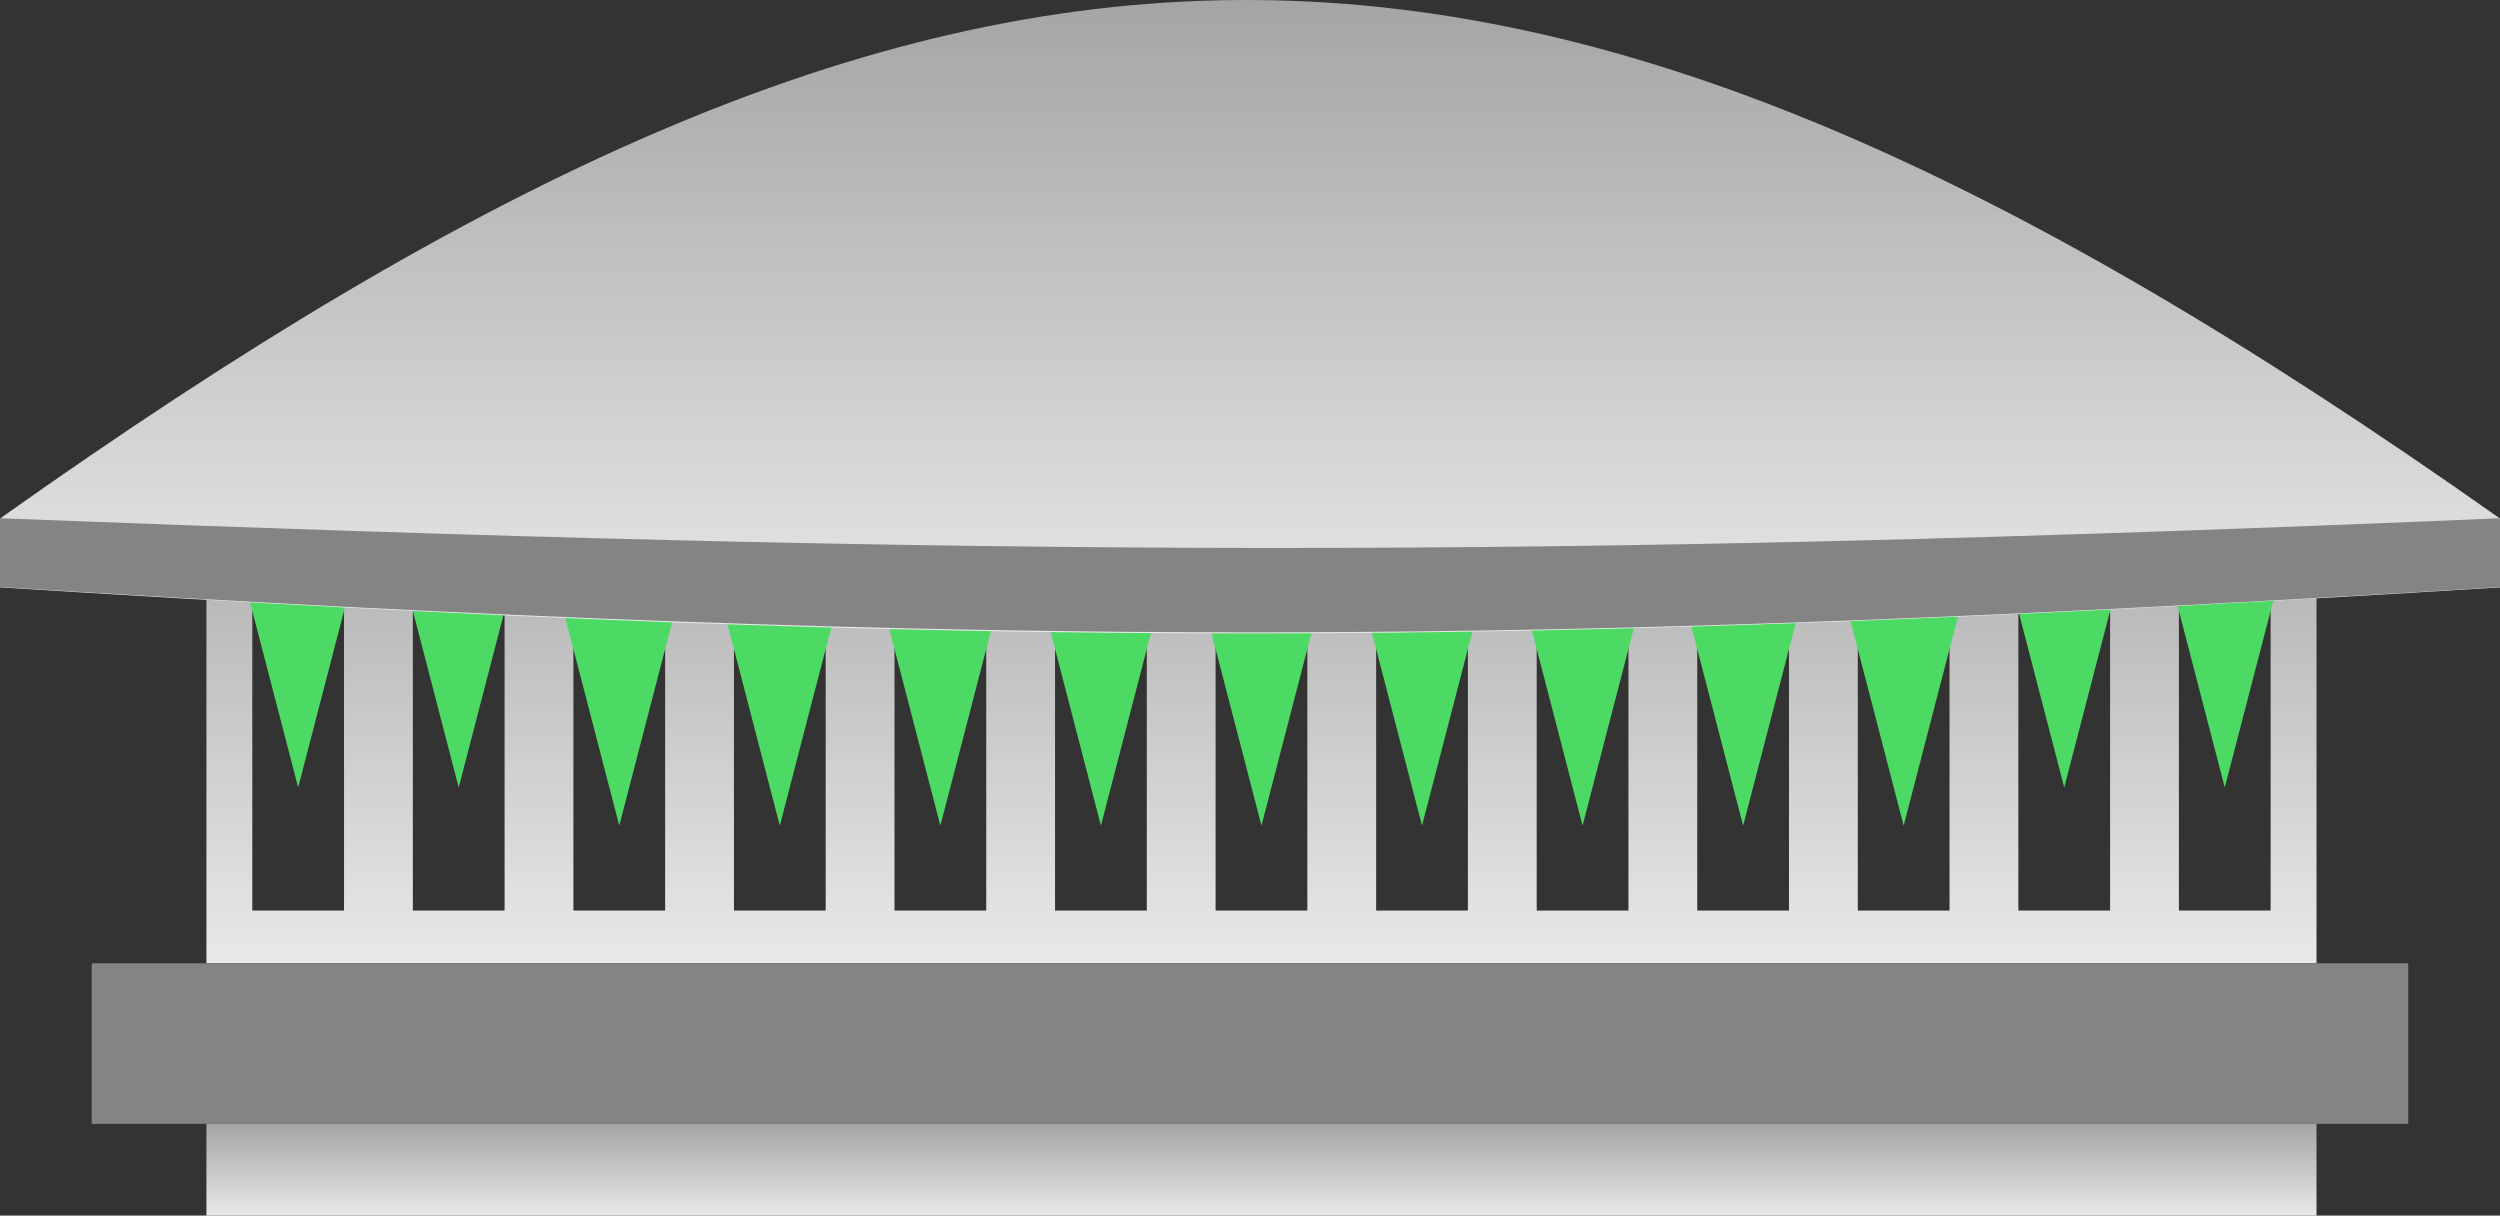 <svg width="109" height="53" viewBox="0 0 109 53" fill="none" xmlns="http://www.w3.org/2000/svg">
<rect x="0" y="0" width="109" height="53" fill="#333333" stroke="none"/>
<g id="Group 13">
<g id="Group 14">
<path id="Subtract" fill-rule="evenodd" clip-rule="evenodd" d="M101 19H9V42H101V19ZM15 21.3H11V39.7H15V21.3ZM39 21.3H43V39.7H39V21.3ZM29 21.3H25V39.7H29V21.3ZM18 21.3H22V39.7H18V21.3ZM36 21.3H32V39.7H36V21.3ZM46 21.3H50V39.7H46V21.3ZM78 21.3H74V39.7H78V21.3ZM60 21.3H64V39.7H60V21.3ZM57 21.3H53V39.7H57V21.3ZM67 21.3H71V39.7H67V21.3ZM92 21.3H88V39.7H92V21.3ZM81 21.3H85V39.7H81V21.3ZM99 21.3H95V39.7H99V21.3Z" fill="url(#GROUPpaint0_linear)"/>
</g>
<g class="fault inactive" reference="AHU-STATUS">
<g  class="animation-fail">
<path id="Polygon" d="M27 35.998L24.402 25.997H29.598L27 35.998Z" fill="#4CD964"/>
<path id="Polygon_2" d="M13 34.334L10.402 24.333H15.598L13 34.334Z" fill="#4CD964"/>
<path id="Polygon_3" d="M20 34.334L17.402 24.333H22.598L20 34.334Z" fill="#4CD964"/>
<path id="Polygon_4" d="M48 35.998L45.402 25.997H50.598L48 35.998Z" fill="#4CD964"/>
<path id="Polygon_5" d="M34 35.998L31.402 25.997H36.598L34 35.998Z" fill="#4CD964"/>
<path id="Polygon_6" d="M41 35.998L38.402 25.997H43.598L41 35.998Z" fill="#4CD964"/>
<path id="Polygon_7" d="M69 35.998L66.402 25.997H71.598L69 35.998Z" fill="#4CD964"/>
<path id="Polygon_8" d="M55 35.998L52.402 25.997H57.598L55 35.998Z" fill="#4CD964"/>
<path id="Polygon_9" d="M62 35.998L59.402 25.997H64.598L62 35.998Z" fill="#4CD964"/>
<path id="Polygon_10" d="M90 34.334L87.402 24.333H92.598L90 34.334Z" fill="#4CD964"/>
<path id="Polygon_11" d="M97 34.334L94.402 24.333H99.598L97 34.334Z" fill="#4CD964"/>
<path id="Polygon_12" d="M76 35.998L73.402 25.997H78.598L76 35.998Z" fill="#4CD964"/>
<path id="Polygon_13" d="M83 35.998L80.402 25.997H85.598L83 35.998Z" fill="#4CD964"/>
</g>
</g>
<g id="Group 11">
<path id="Rectangle 2" d="M0 22.609C41.961 -7.175 65.812 -7.895 109 22.609V25.609C66.592 28.246 42.807 28.329 0 25.609V22.609Z" fill="url(#GROUPpaint1_linear)"/>
<path id="Rectangle 3" d="M0 22.596C43.175 24.269 67.091 24.374 109 22.596V25.596C67.462 28.15 43.697 28.308 0 25.596V22.596Z" fill="#848484"/>
</g>
<g id="Group 13_2">
<rect id="Rectangle" x="4" y="42" width="101" height="7" fill="#848484"/>
<rect id="Rectangle_2" x="9" y="49" width="92" height="4" fill="url(#GROUPpaint2_linear)"/>
</g>
</g>
<defs>
<linearGradient id="GROUPpaint0_linear" x1="55" y1="19.108" x2="55" y2="49.485" gradientUnits="userSpaceOnUse">
<stop stop-color="#A6A5A5"/>
<stop offset="1" stop-color="white"/>
</linearGradient>
<linearGradient id="GROUPpaint1_linear" x1="54.5" y1="0.13" x2="54.5" y2="36.605" gradientUnits="userSpaceOnUse">
<stop stop-color="#A6A5A5"/>
<stop offset="1" stop-color="white"/>
</linearGradient>
<linearGradient id="GROUPpaint2_linear" x1="55" y1="49.019" x2="55" y2="54.302" gradientUnits="userSpaceOnUse">
<stop stop-color="#A6A5A5"/>
<stop offset="1" stop-color="white"/>
</linearGradient>
</defs>
</svg>

